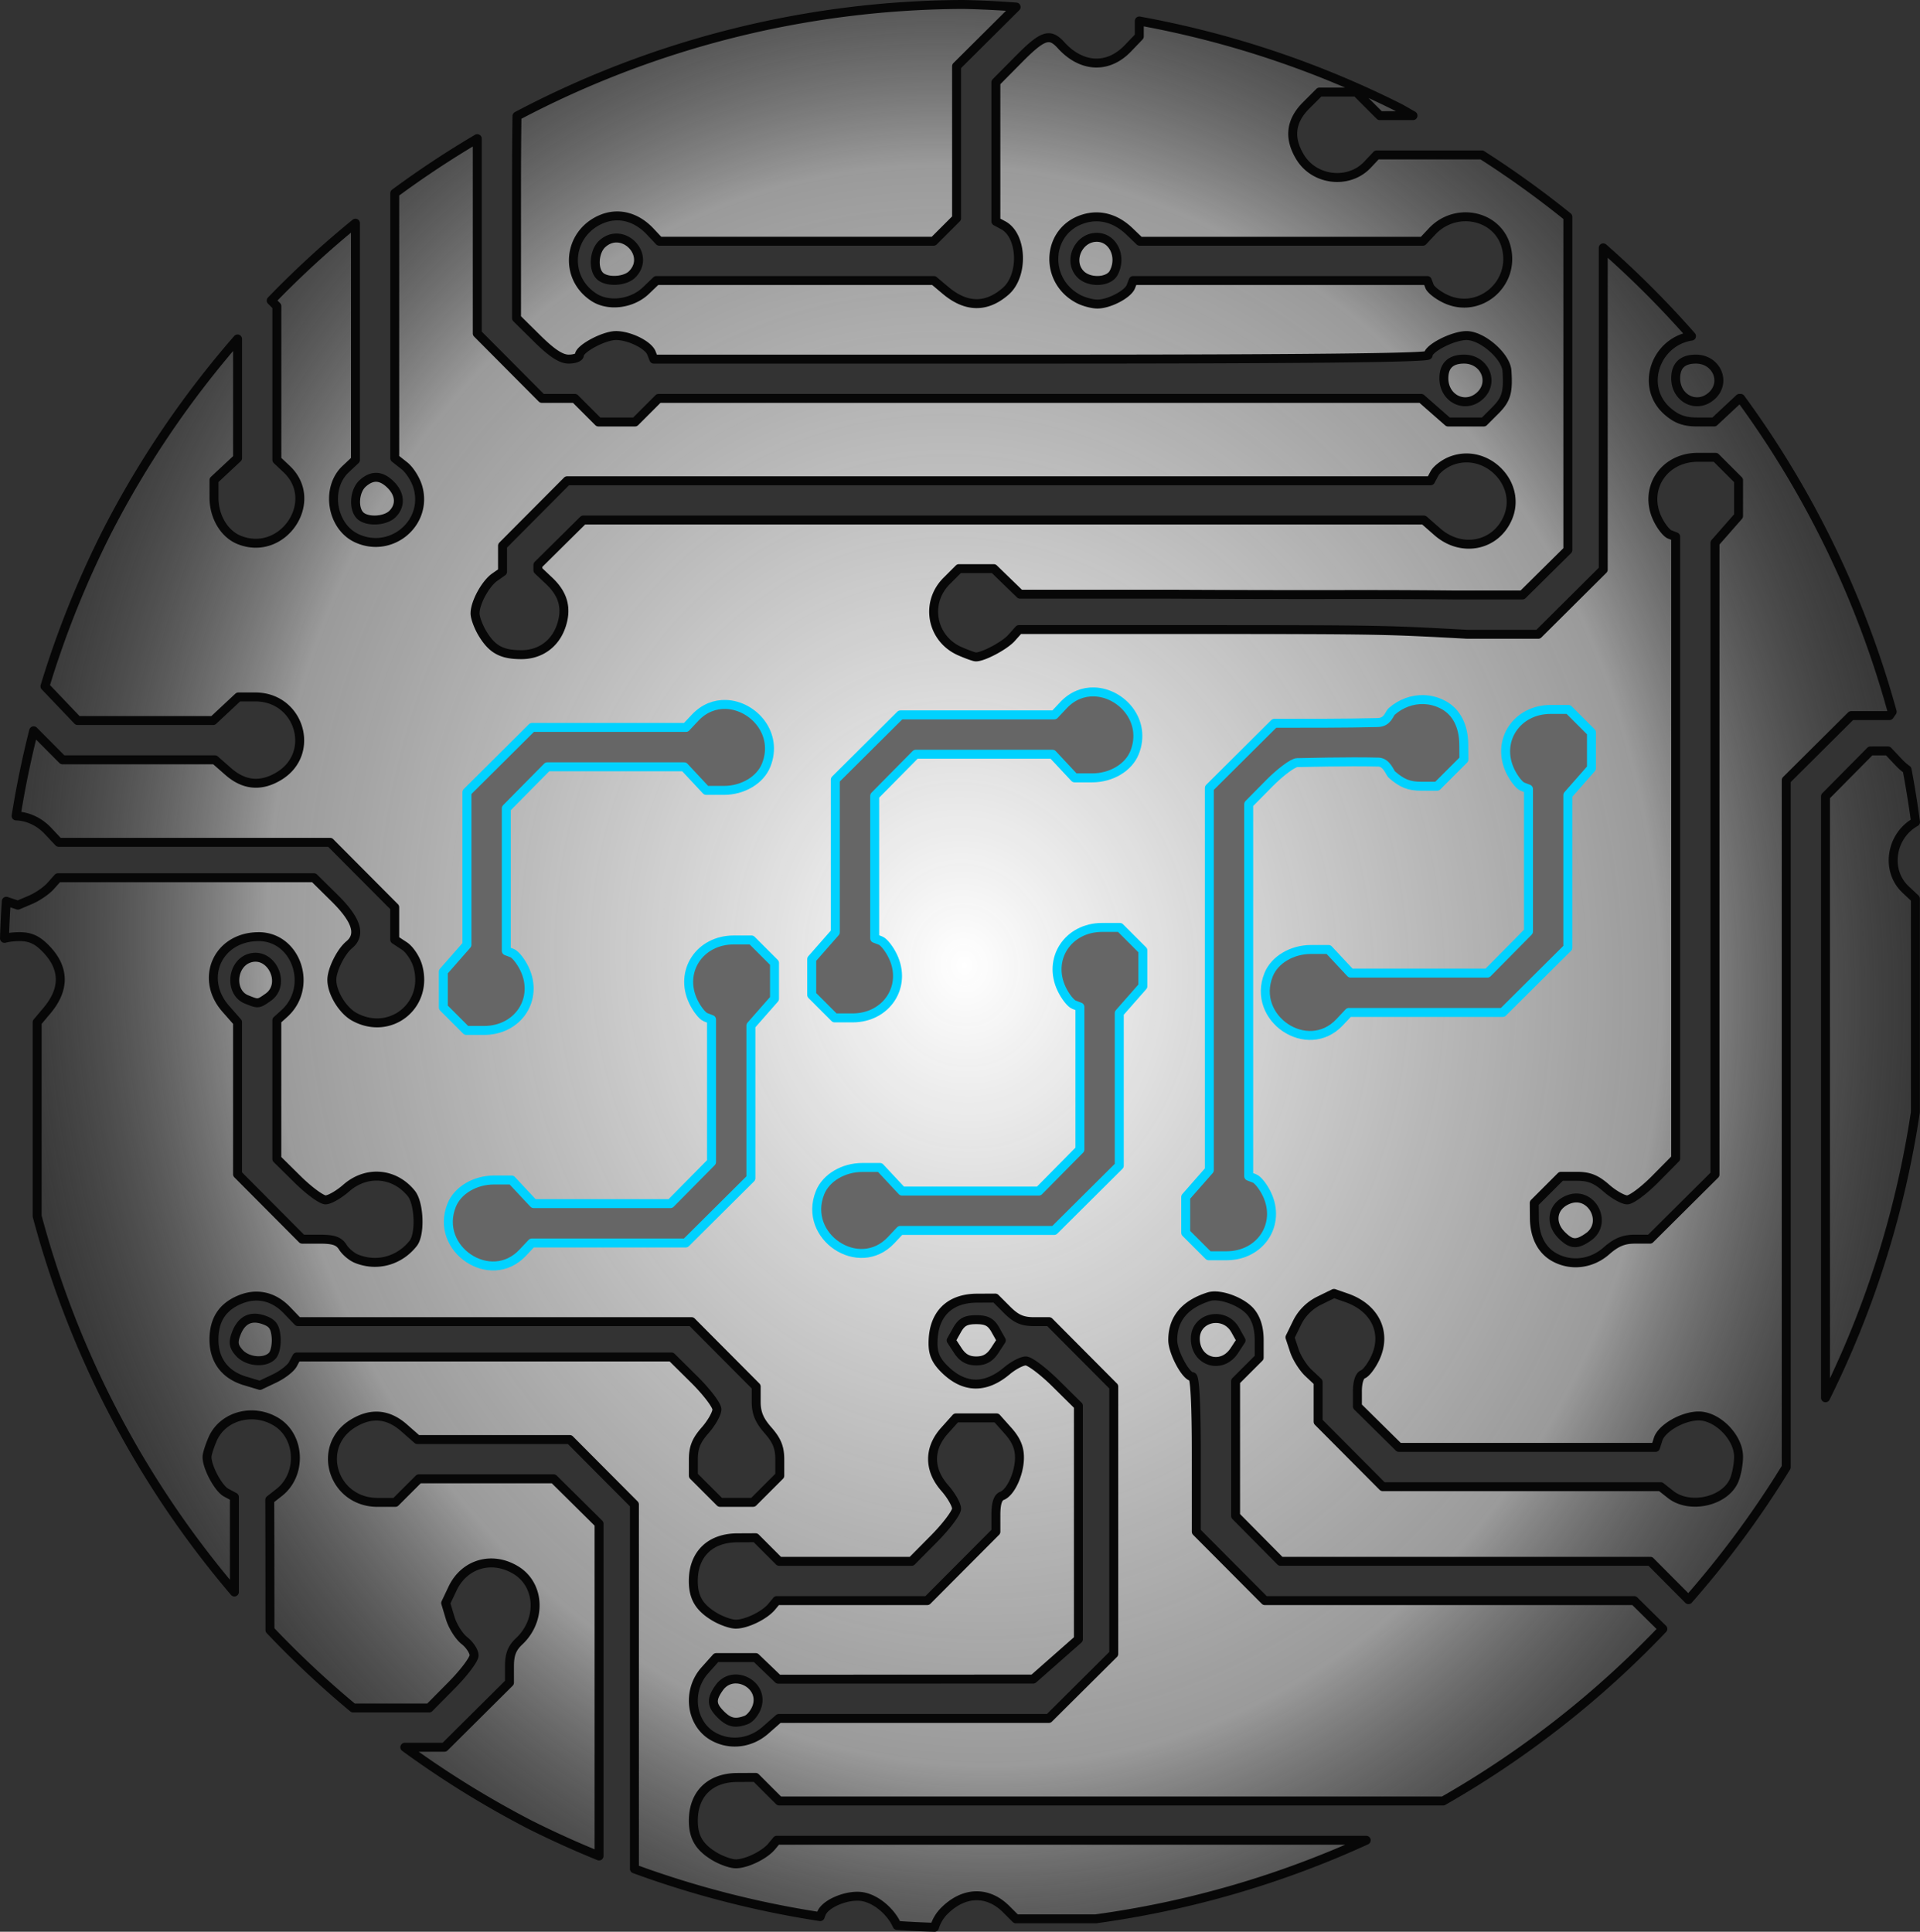<?xml version="1.0" encoding="UTF-8" standalone="no"?>
<!-- Created with Inkscape (http://www.inkscape.org/) -->

<svg
   xmlns:dc="http://purl.org/dc/elements/1.1/"
   xmlns:cc="http://creativecommons.org/ns#"
   xmlns:rdf="http://www.w3.org/1999/02/22-rdf-syntax-ns#"
   xmlns:svg="http://www.w3.org/2000/svg"
   xmlns="http://www.w3.org/2000/svg"
   xmlns:xlink="http://www.w3.org/1999/xlink"
   xmlns:sodipodi="http://sodipodi.sourceforge.net/DTD/sodipodi-0.dtd"
   xmlns:inkscape="http://www.inkscape.org/namespaces/inkscape"
   width="143.565mm"
   height="144.464mm"
   viewBox="0 0 143.565 144.464"
   version="1.1"
   id="svg10205"
   inkscape:version="0.92.4 (5da689c313, 2019-01-14)"
   sodipodi:docname="SSPLogoV3.0.svg">
  <rect x="0" y="0" width="143.565" height="144.464" fill="#333333" stroke="none"/>
  <defs
     id="defs10199">
    <radialGradient
       inkscape:collect="always"
       xlink:href="#linearGradient4854"
       id="radialGradient4856-8"
       cx="209.725"
       cy="83.024"
       fx="209.725"
       fy="83.024"
       r="72.74"
       gradientUnits="userSpaceOnUse"
       gradientTransform="matrix(1.02,-0.128,0.147,1.176,-102.586,92.374)" />
    <linearGradient
       inkscape:collect="always"
       id="linearGradient4854">
      <stop
         style="stop-color:#ffffff;stop-opacity:1"
         offset="0"
         id="stop4850" />
      <stop
         id="stop4862"
         offset="0.696"
         style="stop-color:#dbdbdb;stop-opacity:0.616" />
      <stop
         style="stop-color:#5a5a5a;stop-opacity:0"
         offset="1"
         id="stop4852" />
    </linearGradient>
  </defs>
  <sodipodi:namedview
     id="base"
     pagecolor="#ffffff"
     bordercolor="#666666"
     borderopacity="1.0"
     inkscape:pageopacity="0.0"
     inkscape:pageshadow="2"
     inkscape:zoom="0.35"
     inkscape:cx="-295.83855"
     inkscape:cy="327.28825"
     inkscape:document-units="px"
     inkscape:current-layer="layer1"
     showgrid="false"
     fit-margin-top="0"
     fit-margin-left="0"
     fit-margin-right="0"
     fit-margin-bottom="0"
     inkscape:window-width="1920"
     inkscape:window-height="1017"
     inkscape:window-x="-8"
     inkscape:window-y="208"
     inkscape:window-maximized="1" />
  <g
     inkscape:label="Layer 1"
     inkscape:groupmode="layer"
     id="layer1"
     transform="translate(-51.438,-90.965)">
    <path
       inkscape:connector-curvature="0"
       id="path4822-4"
       style="opacity:1;fill:url(#radialGradient4856-8);fill-opacity:1;stroke:#070707;stroke-width:0.669;stroke-linejoin:round;stroke-miterlimit:4;stroke-dasharray:none;stroke-opacity:1;paint-order:normal"
       d="m 106.456,216.525 c -0.458,2.6e-4 -0.919,0.2 -1.248,0.669 -0.604,0.863 -0.577,1.284 0.13,1.992 0.614,0.614 1.091,0.714 1.908,0.401 0.268,-0.103 0.613,-0.517 0.766,-0.921 0.448,-1.177 -0.549,-2.141 -1.557,-2.14 z m 16.463,-19.523 h 1.517 1.517 l 0.857,0.96 c 0.605,0.677 0.857,1.266 0.857,1.998 0,1.193 -0.651,2.621 -1.311,2.874 -0.308,0.118 -0.452,0.57 -0.452,1.425 v 1.252 l -2.565,2.577 -2.565,2.577 h -5.627 -5.626 l -0.382,0.46 c -0.538,0.649 -1.889,1.303 -2.687,1.302 -0.372,-5.3e-4 -1.097,-0.258 -1.612,-0.572 v 5.3e-4 c -1.126,-0.687 -1.561,-1.428 -1.561,-2.659 0,-1.988 1.25,-3.215 3.283,-3.225 l 1.373,-0.007 0.881,0.882 0.882,0.882 h 4.953 4.953 l 1.681,-1.698 c 0.924,-0.934 1.68,-1.941 1.68,-2.238 0,-0.297 -0.397,-0.992 -0.882,-1.545 -1.209,-1.377 -1.217,-2.948 -0.024,-4.284 z m 1.517,-7.345 c -0.781,0 -1.103,0.173 -1.44,0.774 l -0.435,0.774 0.503,0.768 c 0.355,0.542 0.76,0.768 1.371,0.768 0.612,0 1.017,-0.227 1.371,-0.768 l 0.503,-0.768 -0.435,-0.774 c -0.337,-0.601 -0.659,-0.774 -1.44,-0.774 z m 17.816,-0.086 c -0.747,0.047 -1.436,0.594 -1.436,1.504 0,1.736 1.967,2.343 2.914,0.899 l 0.504,-0.768 -0.433,-0.774 c -0.353,-0.632 -0.969,-0.897 -1.549,-0.86 z m -71.783,-0.026 c -0.64,0.007 -1.107,0.419 -1.398,1.235 -0.214,0.6 -0.155,0.899 0.266,1.365 0.626,0.692 1.981,0.787 2.489,0.175 0.192,-0.232 0.308,-0.858 0.256,-1.391 -0.073,-0.757 -0.274,-1.031 -0.917,-1.256 -0.251,-0.088 -0.484,-0.131 -0.697,-0.129 z m 55.39,-1.504 0.882,0.882 c 0.674,0.674 1.147,0.882 2.012,0.882 h 1.131 l 2.417,2.43 2.417,2.43 v 9.99 9.99 l -2.43,2.417 -2.43,2.417 H 119.768 109.676 l -1.004,0.882 c -1.114,0.978 -2.641,1.163 -3.889,0.471 -1.693,-0.938 -2.015,-3.413 -0.644,-4.947 l 0.857,-0.959 h 1.474 1.474 l 0.843,0.808 0.843,0.808 9.533,-0.004 9.533,-0.004 1.69,-1.489 1.689,-1.489 v -8.726 -8.726 l -1.698,-1.68 c -0.934,-0.924 -1.939,-1.681 -2.234,-1.681 -0.295,0 -0.93,0.331 -1.41,0.735 -1.628,1.37 -3.223,1.322 -4.685,-0.14 -0.62,-0.62 -0.844,-1.127 -0.844,-1.914 0,-2.141 1.19,-3.366 3.282,-3.376 z m -55.308,-0.145 c 0.853,-0.021 1.66,0.338 2.35,1.058 l 0.814,0.85 h 14.716 14.716 l 2.417,2.43 2.417,2.43 v 1.13 c 0,0.837 0.229,1.391 0.882,2.134 0.67,0.763 0.882,1.29 0.882,2.198 v 1.195 l -0.999,0.999 -0.999,0.999 h -1.234 -1.234 l -0.999,-0.999 -0.999,-0.999 v -1.195 c 0,-0.908 0.211,-1.435 0.882,-2.198 0.485,-0.552 0.881,-1.255 0.881,-1.562 0,-0.307 -0.764,-1.314 -1.698,-2.238 l -1.698,-1.681 H 87.638 73.627 l -0.294,0.549 c -0.162,0.302 -0.781,0.78 -1.375,1.062 l -1.081,0.513 -1.117,-0.335 c -1.495,-0.448 -2.324,-1.549 -2.324,-3.086 0,-1.473 0.629,-2.448 1.93,-2.991 0.4,-0.167 0.798,-0.255 1.186,-0.265 z m 80.633,-0.203 0.937,0.327 c 2.153,0.75 3.042,2.628 2.142,4.524 -0.27,0.569 -0.679,1.107 -0.909,1.195 -0.26,0.1 -0.418,0.583 -0.418,1.282 v 1.121 l 1.552,1.533 1.552,1.532 h 9.593 9.594 l 0.193,-0.608 c 0.265,-0.834 1.844,-1.74 3.034,-1.741 1.409,-0.001 2.982,1.602 2.982,3.041 0,0.574 -0.158,1.391 -0.351,1.814 -0.711,1.56 -3.321,2.124 -4.724,1.02 l -0.747,-0.588 h -10.391 -10.391 l -2.417,-2.43 -2.418,-2.43 v -1.485 -1.485 l -0.726,-0.682 c -0.399,-0.375 -0.873,-1.126 -1.052,-1.669 l -0.326,-0.987 0.537,-1.1 c 0.344,-0.703 0.937,-1.295 1.645,-1.641 z m 18.167,-7.138 c -0.195,-0.005 -0.402,0.028 -0.617,0.11 -1.217,0.463 -1.464,1.731 -0.52,2.674 0.707,0.707 1.128,0.735 1.991,0.13 1.315,-0.921 0.514,-2.876 -0.854,-2.914 z M 70.54,162.551 c -0.143,-4e-5 -0.292,0.023 -0.445,0.071 -1.346,0.427 -1.503,2.57 -0.226,3.084 0.889,0.358 0.878,0.359 1.615,-0.158 1.278,-0.895 0.44,-2.997 -0.944,-2.997 z m 0.233,-1.54 c 2.844,0 4.108,3.778 1.925,5.754 l -0.561,0.507 v 5.18 5.18 l 1.552,1.533 c 0.853,0.843 1.795,1.532 2.091,1.532 0.297,0 0.991,-0.396 1.544,-0.881 1.519,-1.333 3.604,-1.162 4.87,0.402 0.595,0.734 0.684,3.04 0.144,3.725 -1.037,1.317 -2.71,1.773 -4.24,1.157 -0.358,-0.144 -0.819,-0.532 -1.025,-0.863 -0.289,-0.462 -0.684,-0.601 -1.707,-0.601 h -1.332 l -2.417,-2.43 -2.417,-2.43 v -5.684 -5.684 l -0.882,-1.004 c -1.998,-2.275 -0.579,-5.391 2.456,-5.391 z m 120.525,-13.887 -1.681,1.698 -1.68,1.698 v 26.47 18.507 a 71.956,71.956 0 0 0 6.721,-21.363 v -15.959 l -0.73,-0.686 c -1.52,-1.428 -1.107,-4.015 0.74,-5.047 a 71.956,71.956 0 0 0 -0.63,-3.917 c -0.213,-0.153 -0.423,-0.336 -0.629,-0.554 l -0.8,-0.848 h -1.076 z M 79.604,126.661 c -0.348,-0.017 -0.696,0.137 -1.053,0.46 -0.61,0.552 -0.712,1.866 -0.185,2.393 0.499,0.499 1.872,0.437 2.418,-0.11 0.629,-0.629 0.58,-1.476 -0.126,-2.182 -0.357,-0.357 -0.706,-0.544 -1.054,-0.561 z m 81.499,-1.45 c 2.166,0.006 4.001,2.278 3.09,4.457 -0.893,2.138 -3.469,2.66 -5.28,1.069 l -1.004,-0.881 H 121.524 95.054 l -1.698,1.68 -1.698,1.681 v 0.392 l 0.848,0.8 c 1.049,0.99 1.335,2.041 0.907,3.336 -0.45,1.362 -1.57,2.179 -2.989,2.179 -1.464,0 -2.176,-0.384 -2.894,-1.561 -0.314,-0.515 -0.57,-1.201 -0.57,-1.524 0.001,-0.801 0.773,-2.221 1.476,-2.714 l 0.578,-0.405 v -1.942 l 2.417,-2.43 2.418,-2.43 h 27.321 37.238 l 0.293,-0.547 c 0.161,-0.301 0.692,-0.713 1.18,-0.915 0.409,-0.169 0.822,-0.246 1.223,-0.244 z m 17.294,-0.045 h 1.322 l 0.859,0.859 0.859,0.859 v 1.334 1.335 l -0.881,1.004 -0.882,1.004 v 23.62 23.62 l -2.43,2.417 -2.43,2.417 h -1.131 c -0.837,0 -1.391,0.229 -2.134,0.882 -1.114,0.979 -2.641,1.163 -3.889,0.471 -0.95,-0.526 -1.478,-1.564 -1.491,-2.925 l -0.01,-1.131 0.999,-0.999 0.999,-0.999 h 1.194 c 0.908,0 1.435,0.211 2.198,0.882 0.552,0.485 1.256,0.881 1.563,0.881 0.307,0 1.248,-0.698 2.091,-1.552 l 1.532,-1.551 v -23.245 -23.244 l -0.441,-0.17 c -0.243,-0.093 -0.657,-0.622 -0.92,-1.174 -1.071,-2.247 0.474,-4.596 3.023,-4.596 z m -0.155,-7.345 c -0.996,0 -1.507,0.485 -1.507,1.431 0,1.53 1.596,2.309 2.695,1.315 1.117,-1.011 0.367,-2.746 -1.188,-2.746 z m -17.335,0 c -0.996,0 -1.507,0.485 -1.507,1.431 0,1.53 1.596,2.309 2.694,1.315 1.117,-1.011 0.367,-2.746 -1.188,-2.746 z m -63.388,-9.056 c -0.35,0.003 -0.713,0.133 -1.046,0.434 -0.61,0.552 -0.712,1.866 -0.185,2.393 0.499,0.499 1.872,0.437 2.418,-0.109 1.133,-1.133 0.061,-2.73 -1.187,-2.718 z m 35.929,-0.052 c -1.394,0 -2.176,1.799 -1.205,2.77 0.655,0.655 2.092,0.593 2.466,-0.106 0.646,-1.207 -0.044,-2.664 -1.261,-2.664 z m 27.435,-1.533 c 1.405,-0.057 2.778,0.757 3.174,2.243 0.734,2.756 -2.009,5.096 -4.552,3.883 -0.553,-0.264 -1.081,-0.678 -1.174,-0.92 l -0.169,-0.441 h -10.996 -10.996 l -0.173,0.452 c -0.221,0.577 -1.635,1.313 -2.511,1.307 -0.372,-0.002 -0.993,-0.167 -1.382,-0.367 -2.62,-1.347 -2.445,-5.075 0.282,-5.981 1.229,-0.408 2.46,-0.089 3.503,0.911 l 0.773,0.741 h 10.583 10.584 l 0.696,-0.741 c 0.661,-0.704 1.516,-1.052 2.359,-1.086 z M 123.504,91.299 a 71.956,71.956 0 0 0 -33.41,8.344 c -0.022,1.445 -0.034,3.204 -0.034,5.333 v 9.78 l 1.551,1.532 c 1.105,1.091 1.782,1.533 2.351,1.533 0.439,0 0.799,-0.134 0.799,-0.298 0,-0.479 1.836,-1.463 2.732,-1.464 1.005,-10e-4 2.423,0.698 2.658,1.311 l 0.174,0.452 h 28.95 c 19.384,0 28.95,-0.099 28.95,-0.298 0,-0.512 1.864,-1.463 2.869,-1.464 1.18,-10e-4 2.953,1.548 3.025,2.643 0.105,1.608 -0.052,2.137 -0.876,2.961 l -0.859,0.859 h -1.335 -1.334 l -1.004,-0.882 -1.004,-0.882 h -28.512 -28.512 l -0.881,0.882 -0.882,0.882 h -1.367 -1.367 l -0.882,-0.882 -0.881,-0.882 h -1.233 -1.232 l -2.417,-2.43 -2.417,-2.43 v -10.181 -4.384 a 71.956,71.956 0 0 0 -6.17,4.083 v 5.17 14.642 l 0.725,0.57 c 0.398,0.313 0.855,1.045 1.015,1.625 0.737,2.668 -2.002,4.955 -4.554,3.804 -1.906,-0.86 -2.383,-3.748 -0.854,-5.184 l 0.73,-0.686 v -14.135 -3.566 a 71.956,71.956 0 0 0 -6.298,5.785 l 0.422,0.424 v 5.745 5.745 l 0.73,0.686 c 2.554,2.399 -0.279,6.622 -3.554,5.299 -1.111,-0.449 -1.877,-1.738 -1.877,-3.159 v -1.312 l 0.881,-0.823 0.882,-0.824 v -5.107 -3.801 a 71.956,71.956 0 0 0 -9.759,14.404 71.956,71.956 0 0 0 -4.643,11.569 l 0.783,0.821 1.66,1.741 h 5.066 5.066 l 0.944,-0.882 0.944,-0.881 h 1.269 c 3.306,0 4.571,4.206 1.778,5.91 -1.346,0.821 -2.615,0.711 -3.798,-0.328 h -5.29e-4 l -1.004,-0.881 h -5.697 -5.697 l -2.159,-2.171 a 71.956,71.956 0 0 0 -1.312,6.368 c 0.841,0.025 1.712,0.41 2.366,1.102 l 0.822,0.871 h 10.144 10.144 l 2.417,2.43 2.417,2.43 v 1.209 1.209 l 0.72,0.472 c 0.396,0.259 0.851,0.946 1.011,1.525 0.81,2.932 -2.07,5.229 -4.739,3.781 -0.882,-0.479 -1.693,-1.807 -1.693,-2.772 0,-0.748 0.673,-2.106 1.303,-2.628 0.899,-0.746 0.551,-1.856 -1.092,-3.478 l -1.552,-1.532 h -9.567 -9.568 l -0.56,0.628 c -0.308,0.345 -0.982,0.807 -1.499,1.026 l -0.939,0.398 -0.869,-0.291 a 71.956,71.956 0 0 0 -0.135,2.776 c 0.34,-0.085 0.715,-0.129 1.124,-0.129 0.787,0 1.294,0.224 1.914,0.844 1.462,1.462 1.509,3.057 0.14,4.685 l -0.735,0.873 v 10.41 4.093 a 71.956,71.956 0 0 0 14.748,28.105 v -3.555 -3.546 l -0.612,-0.328 c -0.596,-0.319 -1.456,-1.937 -1.433,-2.695 0.006,-0.207 0.195,-0.798 0.419,-1.313 h -5.29e-4 c 0.754,-1.733 3.02,-2.347 4.755,-1.289 1.806,1.101 1.929,3.937 0.229,5.275 l -0.713,0.561 0.009,3.413 0.006,6.324 a 71.956,71.956 0 0 0 6.221,5.827 h 0.601 5.082 l 1.68,-1.698 c 0.924,-0.934 1.681,-1.94 1.681,-2.235 0,-0.295 -0.328,-0.794 -0.728,-1.109 -0.4,-0.315 -0.878,-1.075 -1.062,-1.689 l -0.335,-1.117 0.514,-1.084 c 0.884,-1.862 2.953,-2.462 4.738,-1.373 1.808,1.103 1.928,3.734 0.242,5.318 -0.543,0.51 -0.726,0.986 -0.726,1.886 v 1.204 l -2.43,2.417 -2.43,2.417 h -2.964 a 71.956,71.956 0 0 0 9.358,5.792 71.956,71.956 0 0 0 5.166,2.339 v -11.033 -13.812 l -1.698,-1.681 -1.698,-1.68 H 87.797 82.76 l -0.882,0.881 -0.882,0.882 H 79.675 c -3.357,0 -4.655,-4.188 -1.831,-5.91 1.346,-0.821 2.615,-0.712 3.798,0.327 l 1.004,0.882 h 5.697 5.697 l 2.417,2.43 2.418,2.43 v 13.795 13.452 a 71.956,71.956 0 0 0 13.892,3.571 l 0.09,-0.236 c 0.293,-0.765 2.011,-1.456 3.107,-1.25 1.021,0.192 2.104,1.131 2.552,2.146 a 71.956,71.956 0 0 0 2.8,0.137 c 0.137,-0.449 0.377,-0.87 0.732,-1.224 1.461,-1.461 3.248,-1.51 4.63,-0.128 l 0.722,0.722 h 5.965 a 71.956,71.956 0 0 0 20.229,-5.877 h -15.658 -28.413 l -0.382,0.46 c -0.538,0.649 -1.889,1.303 -2.687,1.302 -0.372,-5.3e-4 -1.097,-0.258 -1.612,-0.572 v 5.3e-4 c -1.126,-0.687 -1.561,-1.428 -1.561,-2.659 0,-1.988 1.25,-3.215 3.283,-3.225 l 1.373,-0.007 0.881,0.882 0.882,0.881 h 28.207 21.441 a 71.956,71.956 0 0 0 16.426,-12.869 l -0.59,-0.582 -1.552,-1.533 H 159.826 146.02 l -2.565,-2.577 -2.565,-2.577 v -5.797 c 0,-3.725 -0.107,-5.797 -0.298,-5.797 -0.479,0 -1.462,-1.836 -1.463,-2.733 -0.002,-1.593 0.898,-2.677 2.694,-3.246 0.827,-0.262 2.532,0.374 3.167,1.181 0.401,0.509 0.601,1.199 0.601,2.069 v 1.305 l -0.882,0.881 -0.881,0.882 v 5.037 5.037 l 1.68,1.698 1.68,1.698 h 13.826 13.825 l 2.417,2.43 0.435,0.437 a 71.956,71.956 0 0 0 7.309,-9.906 v -24.052 -27.322 l 2.43,-2.417 2.43,-2.417 h 1.01 1.851 l 0.202,-0.287 A 71.956,71.956 0 0 0 181.592,120.758 h -0.092 l -0.944,0.882 -0.944,0.882 h -1.269 c -0.932,0 -1.506,-0.199 -2.163,-0.752 -2.168,-1.825 -0.973,-5.251 1.736,-5.669 a 71.956,71.956 0 0 0 -6.598,-6.601 v 9.52 14.544 l -2.43,2.418 -2.43,2.417 h -5.293 c -6.173,-0.325 -5.954,-0.353 -20.946,-0.353 h -12.588 l -0.56,0.628 c -0.518,0.582 -2.149,1.444 -2.68,1.417 -0.126,-0.006 -0.65,-0.194 -1.163,-0.418 -2.134,-0.928 -2.649,-3.617 -1.008,-5.258 l 0.924,-0.924 h 1.3 1.3 l 0.985,0.955 0.985,0.955 h 11.077 c 12.588,0.065 14.052,-0.012 21.346,0.059 h 5.14 l 1.698,-1.681 1.698,-1.68 V 119.005 107.184 a 71.956,71.956 0 0 0 -6.433,-4.633 h -2.412 -5.45 l -0.686,0.73 c -1.397,1.487 -3.958,1.202 -5.033,-0.56 -0.871,-1.428 -0.724,-2.703 0.445,-3.873 l 0.999,-0.999 h 1.374 1.374 l 0.882,0.882 0.881,0.882 h 2.48 a 71.956,71.956 0 0 0 -0.963,-0.55 71.956,71.956 0 0 0 -19.504,-6.528 v 1.153 l -0.86,0.897 c -1.479,1.543 -3.461,1.448 -4.989,-0.241 -0.851,-0.941 -1.368,-0.766 -3.195,1.081 l -1.68,1.698 v 5.196 5.197 l 0.547,0.293 c 1.436,0.768 1.546,3.756 0.183,4.941 -1.442,1.253 -2.951,1.229 -4.496,-0.071 l -0.873,-0.735 h -10.372 -10.372 l -0.791,0.758 c -1.027,0.984 -2.766,1.211 -3.867,0.506 -2.298,-1.471 -1.979,-4.796 0.561,-5.857 1.25,-0.522 2.591,-0.179 3.632,0.929 l 0.682,0.726 h 10.255 10.255 l 0.859,-0.859 0.859,-0.859 v -5.685 -5.685 l 2.43,-2.417 2.022,-2.011 a 71.956,71.956 0 0 0 -3.915,-0.19 z" />
    <g
       transform="translate(-86.105,80.23)"
       id="g9657"
       style="fill:#666666;fill-opacity:1;stroke:#00d2ff;stroke-opacity:1">
      <path
         inkscape:connector-curvature="0"
         id="path9631"
         transform="scale(0.265)"
         d="m 827.787,235.775 c 7.72,0.231 14.954,8.263 11.359,17.16 -1.697,4.2 -6.569,7.094 -11.941,7.094 h -4.957 l -3.111,-3.33 -3.111,-3.332 H 796.721 777.418 l -5.793,5.865 -5.791,5.865 v 20.111 20.113 l 1.666,0.641 c 0.917,0.352 2.483,2.347 3.479,4.436 4.049,8.491 -1.79,17.371 -11.424,17.371 h -4.998 l -3.246,-3.246 -3.244,-3.246 v -5.043 -5.045 l 3.33,-3.795 3.332,-3.793 v -21.533 -21.531 l 9.184,-9.139 9.186,-9.137 h 21.715 21.717 l 2.592,-2.758 c 2.55,-2.714 5.645,-3.819 8.666,-3.729 z"
         style="opacity:1;fill:#666666;fill-opacity:1;stroke:#00d2ff;stroke-width:2.529;stroke-linejoin:round;stroke-miterlimit:4;stroke-dasharray:none;stroke-opacity:1;paint-order:normal" />
      <path
         inkscape:connector-curvature="0"
         id="path9629"
         transform="scale(0.265)"
         d="m 920.803,237.947 c 1.927,0.065 3.846,0.58 5.615,1.561 3.59,1.99 5.587,5.91 5.635,11.055 l 0.039,4.275 -3.775,3.775 -3.775,3.775 h -4.516 c -3.432,0 -5.424,-0.799 -8.309,-3.332 -0.494,-0.434 -1.4,-3.415 -3.734,-3.479 -8.433,-0.229 -22.035,0.146 -22.922,0.146 -1.162,0 -4.719,2.639 -7.904,5.865 l -5.791,5.865 v 42.598 62.396 l 1.666,0.641 c 0.917,0.352 2.483,2.347 3.479,4.436 4.049,8.491 -1.79,17.371 -11.424,17.371 h -4.998 l -3.246,-3.246 -3.246,-3.246 v -5.043 -5.045 l 3.332,-3.795 3.332,-3.793 v -63.816 -44.018 l 9.184,-9.137 9.186,-9.137 h 4.271 c 2.328,0 16.321,0.032 24.887,-0.199 2.836,-0.076 3.188,-2.482 3.93,-3.133 2.633,-2.311 5.874,-3.451 9.086,-3.342 z"
         style="opacity:1;fill:#666666;fill-opacity:1;stroke:#00d2ff;stroke-width:2.529;stroke-linejoin:round;stroke-miterlimit:4;stroke-dasharray:none;stroke-opacity:1;paint-order:normal" />
      <path
         inkscape:connector-curvature="0"
         id="path9627"
         transform="scale(0.265)"
         d="m 723.842,239.311 c 7.72,0.231 14.956,8.263 11.361,17.16 -1.697,4.2 -6.569,7.096 -11.941,7.096 h -4.957 l -3.113,-3.332 -3.111,-3.332 h -19.305 -19.303 l -5.793,5.865 -5.791,5.865 v 20.113 20.111 l 1.668,0.641 c 0.917,0.352 2.481,2.349 3.477,4.438 4.049,8.491 -1.79,17.369 -11.424,17.369 h -4.996 l -3.246,-3.246 -3.246,-3.246 v -5.043 -5.045 l 3.332,-3.793 3.33,-3.795 v -21.533 -21.531 l 9.186,-9.137 9.184,-9.139 h 21.717 21.715 l 2.592,-2.758 c 2.55,-2.714 5.645,-3.819 8.666,-3.729 z"
         style="opacity:1;fill:#666666;fill-opacity:1;stroke:#00d2ff;stroke-width:2.529;stroke-linejoin:round;stroke-miterlimit:4;stroke-dasharray:none;stroke-opacity:1;paint-order:normal" />
      <path
         inkscape:connector-curvature="0"
         id="path9625"
         transform="scale(0.265)"
         d="m 956.594,240.719 h 4.996 l 3.246,3.246 3.246,3.246 v 5.045 5.043 l -3.33,3.795 -3.332,3.795 v 21.531 21.533 l -9.186,9.137 -9.184,9.137 h -21.715 -21.717 l -2.592,2.76 c -9.067,9.651 -25.029,-1.055 -20.027,-13.434 1.697,-4.2 6.571,-7.094 11.943,-7.094 h 4.957 l 3.111,3.332 3.111,3.332 h 19.305 19.303 l 5.793,-5.865 5.791,-5.865 V 283.279 263.166 l -1.666,-0.639 c -0.917,-0.352 -2.483,-2.349 -3.479,-4.438 -4.049,-8.491 1.79,-17.371 11.424,-17.371 z"
         style="opacity:1;fill:#666666;fill-opacity:1;stroke:#00d2ff;stroke-width:2.529;stroke-linejoin:round;stroke-miterlimit:4;stroke-dasharray:none;stroke-opacity:1;paint-order:normal" />
      <path
         inkscape:connector-curvature="0"
         id="path9621"
         transform="scale(0.265)"
         d="m 830.021,302.238 h 4.996 l 3.246,3.246 3.246,3.246 v 5.043 5.045 l -3.33,3.793 -3.332,3.795 v 21.533 21.531 l -9.186,9.137 -9.184,9.139 h -21.715 -21.717 l -2.592,2.758 c -9.067,9.651 -25.029,-1.053 -20.027,-13.432 1.697,-4.2 6.571,-7.096 11.943,-7.096 h 4.957 l 3.111,3.332 3.111,3.332 h 19.305 19.303 l 5.793,-5.865 5.791,-5.865 v -20.111 -20.113 l -1.666,-0.641 c -0.917,-0.352 -2.483,-2.349 -3.479,-4.438 -4.049,-8.491 1.79,-17.369 11.424,-17.369 z"
         style="opacity:1;fill:#666666;fill-opacity:1;stroke:#00d2ff;stroke-width:2.529;stroke-linejoin:round;stroke-miterlimit:4;stroke-dasharray:none;stroke-opacity:1;paint-order:normal" />
      <path
         inkscape:connector-curvature="0"
         id="path9617"
         transform="scale(0.265)"
         d="m 726.076,305.773 h 4.998 l 3.246,3.246 3.246,3.246 v 5.043 5.045 l -3.332,3.795 -3.332,3.793 v 21.533 21.531 l -9.184,9.139 -9.186,9.137 h -21.715 -21.715 l -2.592,2.758 c -9.067,9.651 -25.029,-1.053 -20.027,-13.432 1.697,-4.2 6.569,-7.094 11.941,-7.094 h 4.957 l 3.111,3.33 3.113,3.332 h 19.303 19.305 l 5.791,-5.865 5.793,-5.865 V 348.334 328.221 l -1.668,-0.641 c -0.917,-0.352 -2.483,-2.347 -3.479,-4.436 -4.049,-8.491 1.79,-17.371 11.424,-17.371 z"
         style="opacity:1;fill:#666666;fill-opacity:1;stroke:#00d2ff;stroke-width:2.529;stroke-linejoin:round;stroke-miterlimit:4;stroke-dasharray:none;stroke-opacity:1;paint-order:normal" />
    </g>
  </g>
</svg>
